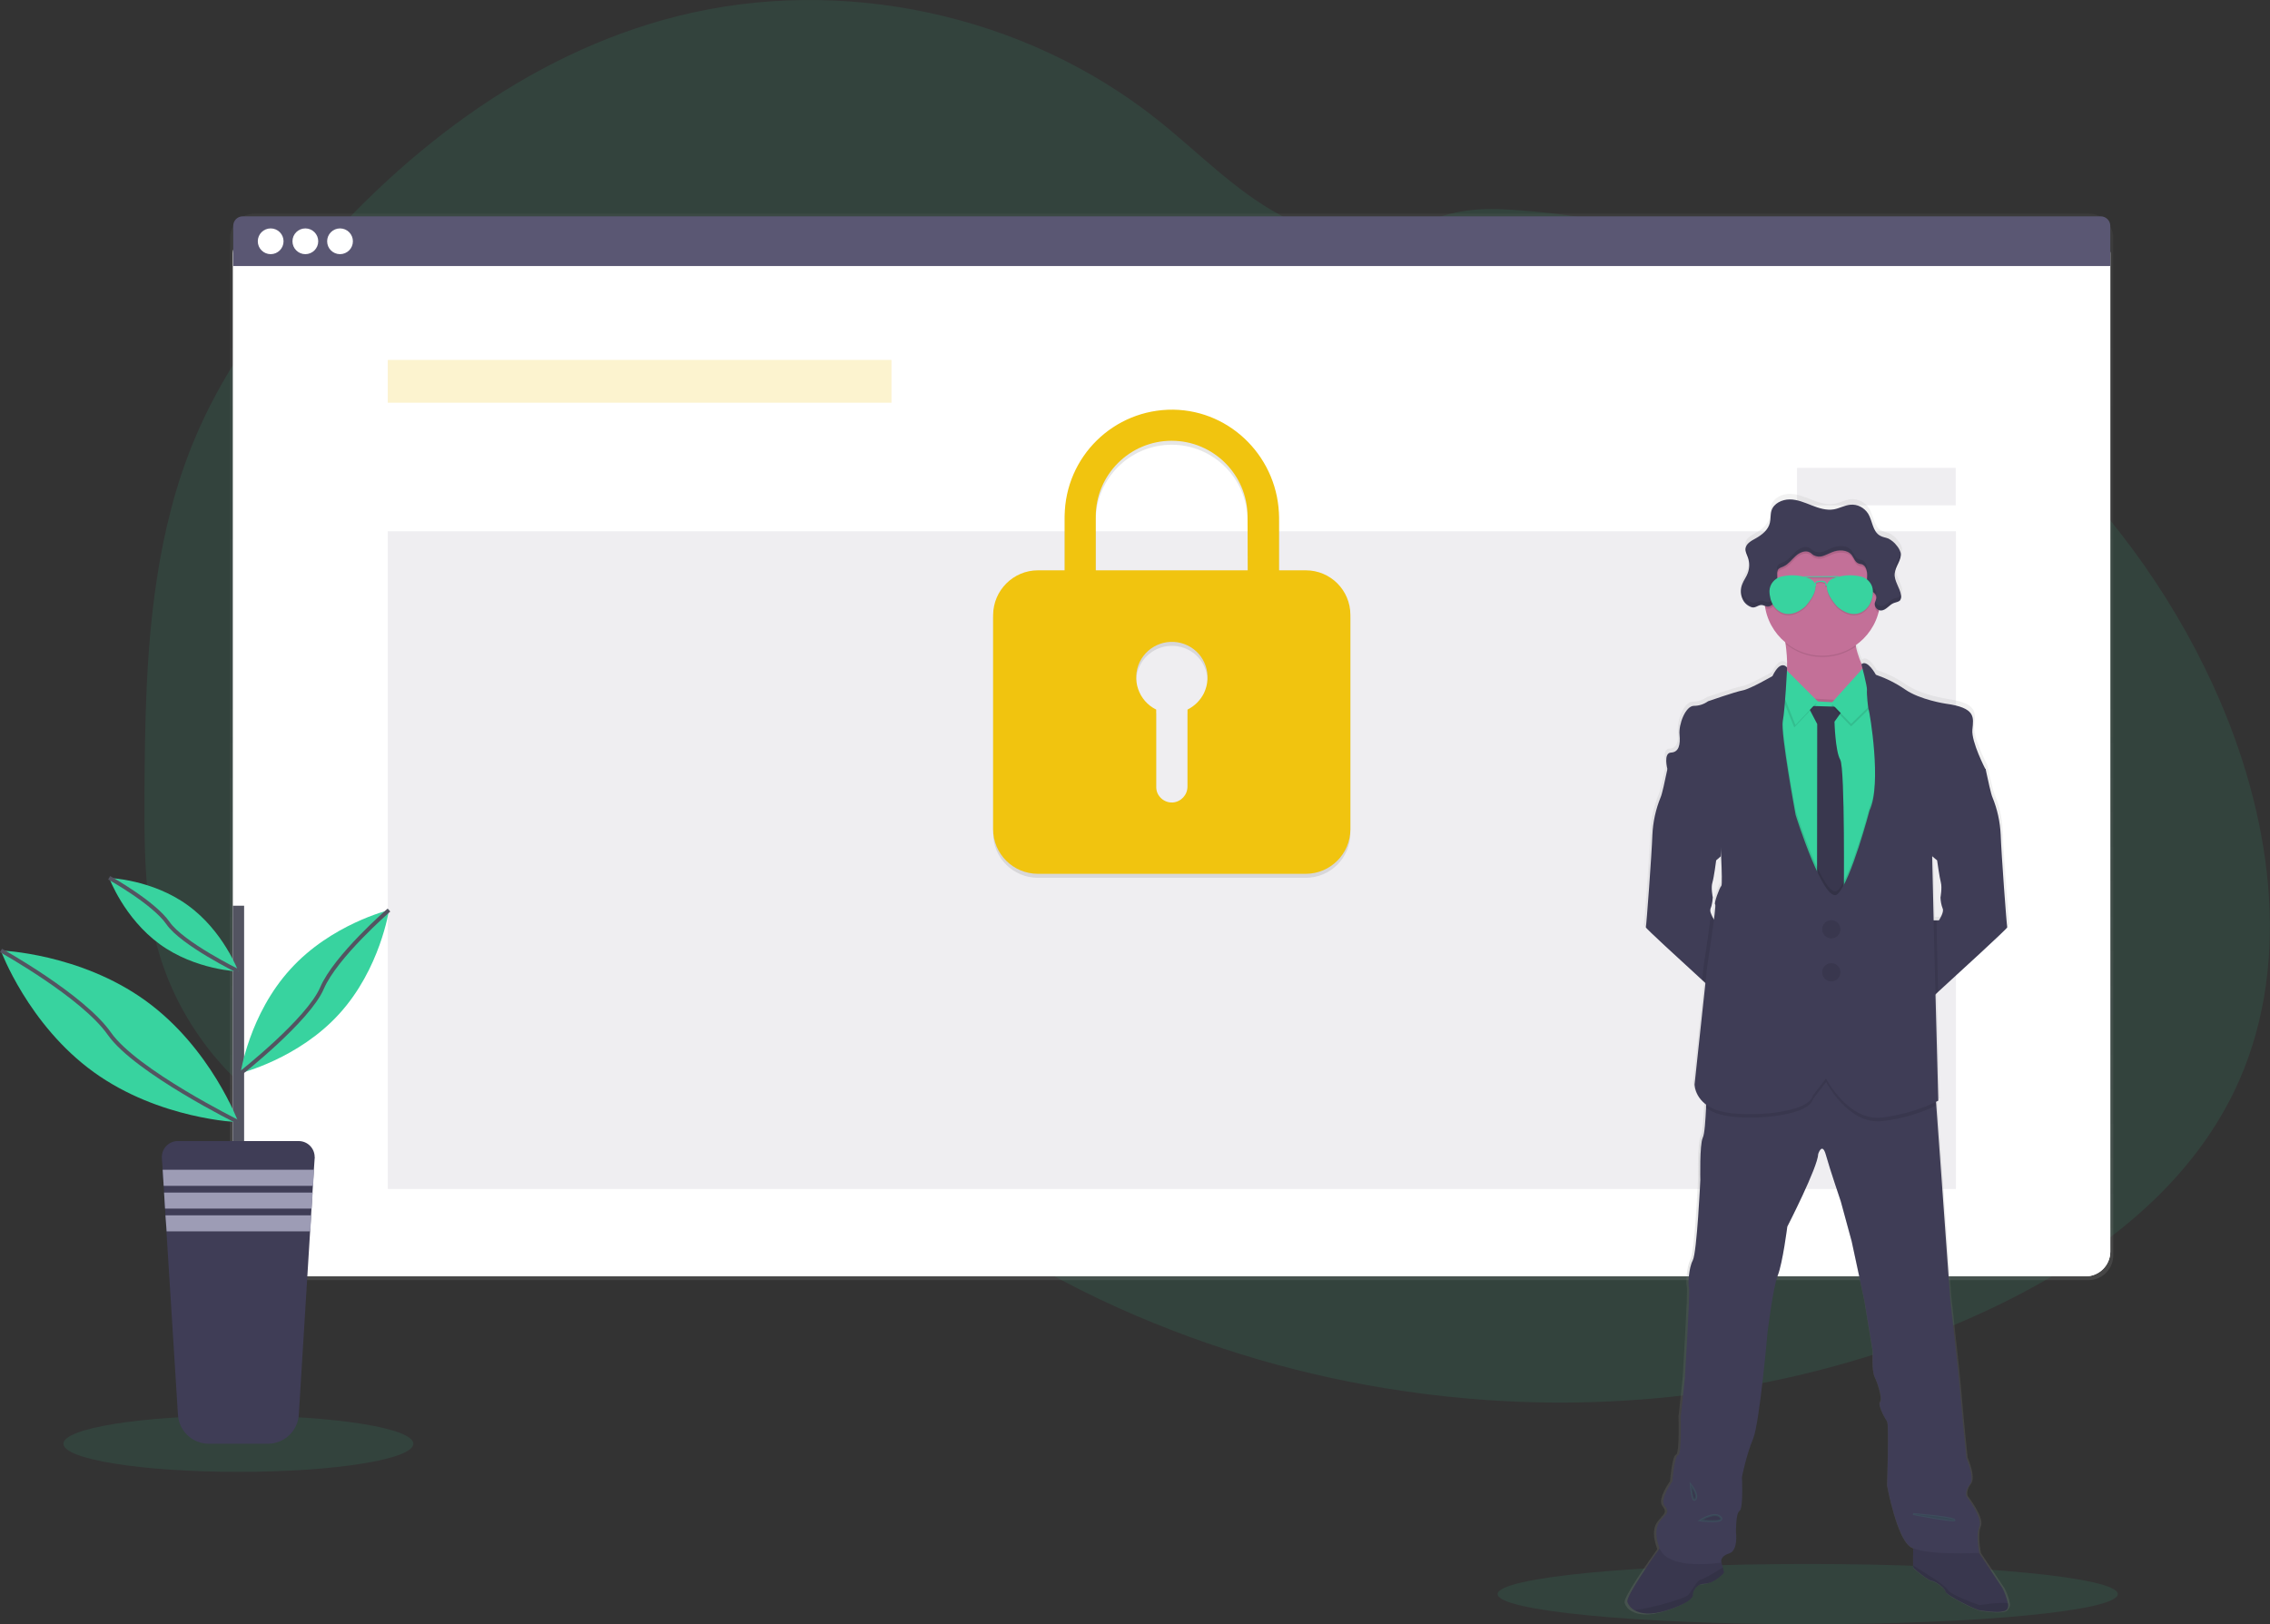 <?xml version="1.0" encoding="utf-8"?>
<!-- Generator: Adobe Illustrator 23.0.4, SVG Export Plug-In . SVG Version: 6.00 Build 0)  -->
<svg version="1.1" id="Layer_1" xmlns="http://www.w3.org/2000/svg" xmlns:xlink="http://www.w3.org/1999/xlink" x="0px" y="0px"
	 viewBox="0 0 1145.6 819.9" style="enable-background:new 0 0 1145.6 819.9;" xml:space="preserve">
<rect x="0" y="0" width="1145.6" height="819.9" fill="#333333" stroke="none"/>
<style type="text/css">
	.st0{opacity:0.1;fill:#38D39F;enable-background:new    ;}
	.st1{fill:url(#SVGID_1_);}
	.st2{fill:#FFFFFF;}
	.st3{opacity:4.000000e-02;fill:#FFFFFF;enable-background:new    ;}
	.st4{fill:#5A5773;}
	.st5{opacity:0.2;fill:#F1C40F;enable-background:new    ;}
	.st6{opacity:0.1;fill:#5A5773;enable-background:new    ;}
	.st7{opacity:0.1;enable-background:new    ;}
	.st8{fill:#F1C40F;}
	.st9{fill:url(#SVGID_2_);}
	.st10{fill:#C37098;}
	.st11{fill:#3F3D56;}
	.st12{fill:none;}
	.st13{fill:#38D39F;}
	.st14{opacity:0.1;stroke:#38D39F;stroke-miterlimit:10;enable-background:new    ;}
	.st15{opacity:0.1;}
	.st16{fill:#535461;}
	.st17{fill:#9D9CB5;}
	.st18{fill:none;stroke:#535461;stroke-width:2;stroke-miterlimit:10;}
</style>
<path class="st0" d="M1127.4,551.2c-26.6,54.8-80.5,91.5-136.4,115.6c-75.3,32.5-158.2,45.5-239.9,40c-14.3-1-28.6-2.5-42.8-4.6
	c-49.5-7.2-97.7-21.3-143.3-41.7c-13.2-5.9-26.1-12.4-38.7-19.4c-21.1-11.7-41.3-24.9-60.5-39.5c-4.8-3.7-9.6-7.5-14.3-11.3
	c-3.2-2.7-6.5-5.4-9.7-8.1c-6.9-5.6-14-10.9-21.9-14.9c-2.4-1.2-4.8-2.3-7.3-3.2c-25.1-9.5-54-5.9-80.1,1.5
	c-19.9,5.7-39.2,13.4-59.1,18.9c-8.8,2.5-17.8,4.4-26.9,5.7c-20.3,2.6-40.9,0.8-60.5-5.3l-1.7-0.5c-2.8-0.9-5.6-1.8-8.3-2.9
	l-1.7-0.6c-2.7-1-5.3-2.1-7.8-3.3l-1.7-0.8c-2.7-1.2-5.3-2.5-7.8-3.9c-0.9-0.5-1.8-1-2.7-1.5c-14.5-8.1-27.7-18.4-39.2-30.5
	c-0.3-0.3-0.6-0.7-1-1c-1.6-1.7-3.1-3.5-4.7-5.3c-0.6-0.7-1.1-1.3-1.7-2c-1.8-2.2-3.5-4.4-5.2-6.7c-0.2-0.3-0.5-0.7-0.7-1
	c-6.8-9.4-12.5-19.7-16.9-30.5c-0.1-0.3-0.3-0.7-0.4-1c-1.3-3.4-2.6-6.9-3.7-10.5c-0.4-1.5-0.9-3-1.3-4.5c-0.1-0.4-0.2-0.9-0.4-1.3
	c-5.5-21.7-6.2-44.3-6.2-66.8c0-2.6,0-5.2,0-7.9c0.2-36.3,0.7-73.3,6.1-109.1c0-0.2,0.1-0.5,0.1-0.7c1.8-12.1,4.2-24,7.3-35.8
	c3.2-12.4,7.3-24.5,12.3-36.3c12.3-29,30.3-55.4,50.2-79.9C199.4,79.1,265.1,27.4,342.1,8.1c83-20.8,175.1-0.9,242.1,52.4
	c20.4,16.2,38.7,35.5,61.6,47.9c20,10.8,43.4,15.3,64.8,6.8c17.7-7.1,29.2-10.6,49.1-9.5c41.2,2.3,81.7,10.8,120.4,25.2
	c1.6,0.6,3.1,1.2,4.7,1.8C985.5,171.2,1072,247.8,1117,346.2c1.2,2.6,2.3,5.2,3.5,7.9C1147.3,416.7,1157,490.1,1127.4,551.2z"/>
<ellipse class="st0" cx="120.3" cy="728.8" rx="88.3" ry="14.2"/>
<ellipse class="st0" cx="912.3" cy="804.7" rx="156.5" ry="15.2"/>
<linearGradient id="SVGID_1_" gradientUnits="userSpaceOnUse" x1="591.305" y1="175.92" x2="591.305" y2="714.25" gradientTransform="matrix(1 0 0 -1 0 822)">
	<stop  offset="0" style="stop-color:#808080;stop-opacity:0.25"/>
	<stop  offset="0.54" style="stop-color:#808080;stop-opacity:0.12"/>
	<stop  offset="1" style="stop-color:#808080;stop-opacity:0.1"/>
</linearGradient>
<path class="st1" d="M128.6,107.8H1054c6.9,0,12.5,5.6,12.5,12.5v513.4c0,6.9-5.6,12.5-12.5,12.5H128.6c-6.9,0-12.5-5.6-12.5-12.5
	V120.2C116.1,113.3,121.7,107.8,128.6,107.8z"/>
<path class="st2" d="M130.1,115.3h922.4c6.9,0,12.5,5.6,12.5,12.5v504c0,6.9-5.6,12.5-12.5,12.5H130.1c-6.9,0-12.5-5.6-12.5-12.5
	v-504C117.7,120.9,123.2,115.3,130.1,115.3z"/>
<path class="st2" d="M130.1,115.3h922.4c6.9,0,12.5,5.6,12.5,12.5v504c0,6.9-5.6,12.5-12.5,12.5H130.1c-6.9,0-12.5-5.6-12.5-12.5
	v-504C117.7,120.9,123.2,115.3,130.1,115.3z"/>
<path class="st3" d="M130.1,115.3h922.4c6.9,0,12.5,5.6,12.5,12.5v504c0,6.9-5.6,12.5-12.5,12.5H130.1c-6.9,0-12.5-5.6-12.5-12.5
	v-504C117.7,120.9,123.2,115.3,130.1,115.3z"/>
<path class="st4" d="M1060.3,109.2H122.5c-2.7,0-4.8,2.2-4.8,4.8v20.3H1065v-20.3C1065,111.4,1062.9,109.3,1060.3,109.2z"/>
<g>
	<circle class="st2" cx="136.6" cy="121.8" r="6.5"/>
	<circle class="st2" cx="154.1" cy="121.8" r="6.5"/>
	<circle class="st2" cx="171.6" cy="121.8" r="6.5"/>
</g>
<rect x="195.7" y="181.7" class="st5" width="254.2" height="21.6"/>
<rect x="195.7" y="268.2" class="st6" width="791.4" height="332"/>
<path class="st7" d="M659,289.9h-13.5v-26.3c0-29.7-23.7-54.4-53.4-54.8c-30-0.3-54.5,23.7-54.8,53.7c0,0.1,0,0.3,0,0.4v27h-13.5
	c-12.4,0-22.5,10.1-22.6,22.5v108.2c0,12.4,10.1,22.5,22.6,22.5H659c12.4,0,22.5-10.1,22.5-22.5V312.4
	C681.5,300,671.5,289.9,659,289.9z M599.3,360.2V399c0,4.3-3.3,7.8-7.5,8.1c-4.4,0.2-8.1-3.2-8.3-7.5c0-0.1,0-0.2,0-0.4v-39
	c-8.9-4.4-12.6-15.1-8.3-24.1c4.4-8.9,15.1-12.6,24.1-8.3s12.6,15.1,8.3,24.1C605.8,355.5,602.9,358.4,599.3,360.2L599.3,360.2z
	 M629.7,289.9H553v-27.1c0-21.2,17.2-38.3,38.3-38.3s38.3,17.2,38.3,38.3L629.7,289.9z"/>
<path class="st8" d="M659,287.9h-13.5v-26.3c0-29.7-23.7-54.4-53.4-54.8c-30-0.3-54.5,23.7-54.8,53.7c0,0.1,0,0.3,0,0.4v27h-13.5
	c-12.4,0-22.5,10.1-22.6,22.5v108.2c0,12.4,10.1,22.5,22.6,22.5H659c12.4,0,22.5-10.1,22.5-22.5V310.4
	C681.5,298,671.5,287.9,659,287.9z M599.3,358.2V397c0,4.3-3.3,7.8-7.5,8.1c-4.4,0.2-8.1-3.2-8.3-7.5c0-0.1,0-0.2,0-0.4v-39
	c-8.9-4.4-12.6-15.1-8.3-24.1c4.4-8.9,15.1-12.6,24.1-8.3s12.6,15.1,8.3,24.1C605.8,353.5,602.9,356.4,599.3,358.2L599.3,358.2z
	 M629.7,287.9H553v-27.1c0-21.2,17.2-38.3,38.3-38.3s38.3,17.2,38.3,38.3L629.7,287.9z"/>
<rect x="906.9" y="236.2" class="st6" width="80.1" height="18.9"/>
<linearGradient id="SVGID_2_" gradientUnits="userSpaceOnUse" x1="944.341" y1="-32.625" x2="944.341" y2="532.72" gradientTransform="matrix(1 0 0 -1 -26.97 781.96)">
	<stop  offset="0" style="stop-color:#808080;stop-opacity:0.25"/>
	<stop  offset="0.54" style="stop-color:#808080;stop-opacity:0.12"/>
	<stop  offset="1" style="stop-color:#808080;stop-opacity:0.1"/>
</linearGradient>
<path class="st9" d="M1014.3,809.3c-0.5-2.7-1.4-5.2-2.7-7.6l-12-17.9h0.1c0,0-1.9-9,0-13.4s-6.7-15.3-6.7-15.3s-1-2.7,1.7-6.1
	c2.7-3.4-1.7-13.2-1.7-13.2s-2.1-20.5-2.3-23.7s-1.9-20.5-1.9-20.5l-4-36.9l-7.1-97.8l-0.1-1.8c0.9-0.4,1.3-0.7,1.3-0.7l-1.4-54.1
	l1.2-1.1c10.7-9.7,35.5-32.2,35.3-32.7s-3-37.6-3.3-46.9c-0.3-6.6-1.7-13.1-4.3-19.2c-0.6-1.2-2.4-9.3-3.2-12.8
	c-0.2-0.9-0.3-1.5-0.3-1.5s-7.3-13.8-6.6-20.1s1.9-11-13.6-13.2c0,0-13-1.9-20.7-7.2c-4.6-3.2-9.6-5.7-14.9-7.4c0,0-4.3-8-7.4-5.3
	c-1.3-2.9-2.2-5.8-2.8-8.9l-0.1-0.6c5.7-4,9.9-9.9,11.6-16.7c0.1-0.4,0.2-0.8,0.3-1.1c0.3,0.1,0.6,0.2,0.9,0.2
	c2.6,0,4.2-2.9,6.7-3.9c1-0.4,2.2-0.5,3-1.2c0.5-0.6,0.8-1.4,0.7-2.2c0-0.3,0-0.5,0-0.8c0-0.1,0-0.2,0-0.3v0.1
	c-0.7-3.6-3.5-6.9-3.2-10.6c0.3-3.5,3.4-6.5,3.1-9.9c0-0.3,0-0.5-0.1-0.8v0.1c-0.4-1.3-1.1-2.5-2-3.5c-1.1-1.5-2.5-2.7-4.1-3.5
	c-1.4-0.6-3-0.8-4.3-1.5c-3.8-2.1-3.8-7.5-6.1-11.2c-2-3.1-5.6-4.9-9.3-4.6c-2.8,0.3-5.4,1.8-8.2,2.3c-3.8,0.7-7.8-0.6-11.4-2
	s-7.3-3-11.2-3s-8.1,2-9.3,5.7c-0.6,2-0.3,4.1-0.8,6.2c-0.9,3.6-4,6.1-7.2,7.9c-2,1.1-4.4,2.4-5,4.5c0-0.1,0-0.1,0-0.2
	c0,0.2-0.1,0.3-0.1,0.5c0,0.2,0,0.4,0,0.7c0,1.4,0.8,2.8,1.3,4.2c1,2.6,0.9,5.5-0.1,8.1c-0.7,1.9-2,3.6-2.7,5.5
	c-0.3,0.9-0.6,1.8-0.7,2.7v-0.2c0,0.4,0,0.9,0,1.3c0,1.5,0.3,2.9,1,4.2c0.9,1.8,2.5,3.2,4.5,3.8c2,0.5,3.2-1.5,5.4-1
	c0.4,0.1,0.7,0.2,1.1,0.4c0.1,0.5,0.1,0.9,0.2,1.3c1.3,6.7,4.9,12.8,10.1,17.2c0,0.2,0.1,0.5,0.1,0.7l0,0c0.6,4,0.9,8,0.8,12.1
	c0,0-3.2-4.6-7.5,4.3c0,0-11.3,6.5-15.2,7.2s-17.7,5.5-17.7,5.5c-2.1,1.5-4.6,2.3-7.2,2.3c-4.3,0-7.9,9.4-7.4,14.6s-0.3,8.9-4.3,9.1
	s-1.8,8.3-1.8,8.5l-0.4,1.8c-0.8,3.6-2.5,11.3-3.1,12.5c-2.5,6.1-4,12.6-4.3,19.2c-0.3,9.3-3,46.2-3.3,46.9
	c-0.2,0.4,16.8,15.9,28.7,26.8l1.7,1.6l-5.5,51.3c0.3,4,2.4,7.7,5.6,10c0,0.6,0,1.2-0.1,1.8c-0.2,6-0.7,13.3-1.7,15.2
	c-1.7,3.4-1.3,21.4-1.3,21.4s-1.7,36.7-3.8,40.7s-2.5,12.4-1.9,14s-2.1,45.7-2.1,45.7l-2.1,19.7c0,0,0.6,18.9-1.3,19.3
	s-3,13.4-3,13.4s-6.7,9.2-3.8,12.6s-0.4,4.8-0.7,5.7s-6.4,4-2,15.7c0,0.1,0.1,0.2,0.1,0.3c-4.1,5.8-17.3,24.3-16.5,27.1
	c0.6,1.8,1.8,3.3,3.5,4.2c3.1,1.8,8.4,2.7,16.8,0c14-4.5,13-7.8,13-7.8c0.1-3.2,2.7-5.6,5.9-5.7c5.8-0.4,10.1-5.8,10.1-5.8l-0.7-2.5
	l-0.9-3.5c0.1-1,0.8-2.8,4-3.7c4.8-1.5,3.6-10.7,3.6-10.7s-0.4-9.6,1.7-10.9s1.3-17.2,1.3-17.2s2.3-11.5,5.7-19.3s7.4-53.9,7.4-53.9
	s2.7-22.6,5.3-29.1s4.8-24.7,4.8-24.7s15.6-30.2,15.8-36.9c0,0,2-6.3,4,0.6s7.6,23.5,7.6,23.5l5.5,20.3l6.5,30.4l4.2,25.6
	c0,0-0.6,9.6,1,13s4,11.1,2.7,12.6s2.5,8.4,3.6,9.8s0,32.5,0,32.5s4.8,26.4,11.8,31c0.5,0.3,1,0.6,1.5,0.8c-0.1,2.9-0.2,6.7-0.1,8.7
	c0,0.4,0.1,0.9,0.2,1.3c0.6,0.8,7.8,6.5,9.3,6.5s6.7,3.7,7,5.5s15.4,9.3,17.5,9.5s12.6,2.1,14-0.8
	C1014.4,811.1,1014.5,810.2,1014.3,809.3z M977,431.6l1.1,0.9c0,0,1.1,8.6,1.9,11.2s-0.2,7.6-0.2,7.6c0.1,1.9,0.4,3.7,1.1,5.5
	c0.9,1.9-1.9,6-1.9,6h-2.5l-0.8-32.4L977,431.6z M901.8,334.9v-0.2C901.8,334.8,901.8,334.8,901.8,334.9L901.8,334.9z M863,459.5
	c-0.4-0.8-0.4-1.8-0.2-2.7c0.2-0.5,0.4-1,0.5-1.5c0.3-1.3,0.5-2.7,0.6-4c0,0,0,0,0,0c-0.1-0.5-0.9-5.1-0.2-7.6s1.9-11.2,1.9-11.2
	l0.7-0.6l1.7-1.5c0,0,0-0.5,0.1-1.4c0.3,7.6,0.6,16,0.2,16.4c-0.8,0.8-3.9,9-3.2,9.3c0.2,0.1-0.1,3.4-0.7,7.8
	C863.9,461.6,863.4,460.6,863,459.5z"/>
<path class="st10" d="M943.6,342.9v12.4L918,368.1c0,0-25.3-15.3-19.1-21.4c4-3.9,3.2-14.5,2.2-21.8l0,0c-0.6-4.2-1.4-7.4-1.4-7.4
	s45.5-13,38.6-3.1c-2.3,3.3-2.5,7.6-1.7,11.8C938.2,334.7,943.6,342.9,943.6,342.9z"/>
<path class="st11" d="M873.6,464.5l-3.3,40.5c0,0-4.9-4.5-11.3-10.3c-11.8-10.8-28.6-26.2-28.4-26.6c0.3-0.6,3-37.4,3.3-46.6
	c0.3-6.6,1.7-13,4.2-19.1c0.6-1.2,2.3-8.8,3-12.4c0.2-1.1,0.4-1.8,0.4-1.8l5.5-2.2c0,0,23,25.7,23,26.1s-1.6,20.2-1.6,20.2l-1.6,1.4
	l-0.7,0.6c0,0-1.1,8.6-1.9,11.2s0.1,7.1,0.2,7.5l0,0c-0.1,1.3-0.3,2.7-0.6,4c-0.1,0.5-0.3,1-0.5,1.5c-0.3,0.9-0.2,1.8,0.2,2.7
	c0.4,1.2,1,2.3,1.7,3.3L873.6,464.5z"/>
<path class="st11" d="M1013,468.1c0.2,0.5-24.3,22.9-34.9,32.6l-4.8,4.4l-3.3-40.5h8.5c0,0,2.8-4.1,1.9-6c-0.7-1.8-1-3.6-1.1-5.5
	c0,0,0.9-5,0.2-7.6s-1.9-11.2-1.9-11.2l-1.1-0.9l-1.3-1.1c0,0-1.6-19.7-1.6-20.2s23-26.1,23-26.1l5.5,2.2c0,0,0.1,0.6,0.3,1.5
	c0.7,3.4,2.5,11.5,3.1,12.7c2.5,6.1,3.9,12.5,4.2,19.1C1010,430.7,1012.7,467.5,1013,468.1z"/>
<path class="st11" d="M1013.1,812.1c-1.5,2.9-11.8,1-13.9,0.8s-17.2-7.7-17.4-9.5s-5.4-5.4-6.9-5.4s-8.5-5.6-9.2-6.5
	c-0.2-0.4-0.2-0.9-0.2-1.3c-0.2-3.4,0.2-12.3,0.2-12.3l30.2,1.7l14.7,22.1c1.2,2.4,2.1,4.9,2.7,7.6
	C1013.6,810.2,1013.5,811.2,1013.1,812.1z"/>
<path class="st7" d="M1013.1,812.1c-1.5,2.9-11.8,1-13.9,0.8s-17.2-7.7-17.4-9.5s-5.4-5.4-6.9-5.4s-8.5-5.6-9.2-6.5
	c-0.2-0.4-0.2-0.9-0.2-1.3c-0.2-3.4,0.2-12.3,0.2-12.3l30.2,1.7l14.7,22.1c1.2,2.4,2.1,4.9,2.7,7.6
	C1013.6,810.2,1013.5,811.2,1013.1,812.1z"/>
<path class="st7" d="M1013.1,812.1c-1.5,2.9-11.8,1-13.9,0.8s-17.2-7.7-17.4-9.5s-5.4-5.4-6.9-5.4s-8.5-5.6-9.2-6.5
	c-0.2-0.4-0.2-0.9-0.2-1.3l9.8,6.2c0,0,6.3,4,7.9,6.4s14.8,7.3,15.9,7.4c0.8,0.1,9.4-1.6,14.2-0.9
	C1013.6,810.2,1013.5,811.2,1013.1,812.1z"/>
<path class="st11" d="M870.1,793.8c0,0-4.3,5.3-10,5.7c-3.1,0-5.7,2.5-5.8,5.6c0,0,1,3.2-12.8,7.7c-8.3,2.7-13.6,1.8-16.7,0
	c-1.6-0.9-2.9-2.4-3.5-4.2c-0.9-3.3,17.5-28.7,17.5-28.7l16.8-1l12,5.4l1.8,6.9L870.1,793.8z"/>
<path class="st7" d="M870.1,793.8c0,0-4.3,5.3-10,5.7c-3.1,0-5.7,2.5-5.8,5.6c0,0,1,3.2-12.8,7.7c-8.3,2.7-13.6,1.8-16.7,0
	c-1.6-0.9-2.9-2.4-3.5-4.2c-0.9-3.3,17.5-28.7,17.5-28.7l16.8-1l12,5.4l1.8,6.9L870.1,793.8z"/>
<path class="st12" d="M870.1,793.8c0,0-4.3,5.3-10,5.7c-3.1,0-5.7,2.5-5.8,5.6c0,0,1,3.2-12.8,7.7c-8.3,2.7-13.6,1.8-16.7,0
	c7.9-0.8,25.3-5.8,27-7.5c2.1-2.1,4.7-7.8,6.5-7.9c1.2-0.1,7.5-3.8,11.2-6.2L870.1,793.8z"/>
<path class="st7" d="M870.1,793.8c0,0-4.3,5.3-10,5.7c-3.1,0-5.7,2.5-5.8,5.6c0,0,1,3.2-12.8,7.7c-8.3,2.7-13.6,1.8-16.7,0
	c7.9-0.8,25.3-5.8,27-7.5c2.1-2.1,4.7-7.8,6.5-7.9c1.2-0.1,7.5-3.8,11.2-6.2L870.1,793.8z"/>
<path class="st11" d="M998.9,770.6c-1.9,4.4,0,13.3,0,13.3s-28,1.5-34.8-3.1s-11.7-30.9-11.7-30.9s1-30.9,0-32.3s-4.8-8.3-3.5-9.8
	s-1-9.2-2.7-12.5s-1-12.9-1-12.9l-4.2-25.5l-6.5-30.2l-5.5-20.2c0,0-5.6-16.5-7.5-23.4s-3.9-0.6-3.9-0.6
	c-0.2,6.7-15.6,36.7-15.6,36.7s-2.3,18.2-4.8,24.6s-5.2,29-5.2,29s-4,45.9-7.3,53.6s-5.6,19.2-5.6,19.2s0.8,15.9-1.2,17.1
	s-1.8,10.9-1.8,10.9s1.2,9.2-3.5,10.6s-4,4.6-4,4.6s-26.7,4.4-31.1-7.3s1.7-14.8,2-15.6s3.7-2.3,0.7-5.6s3.8-12.5,3.8-12.5
	s1-12.9,2.9-13.3s1.3-19.2,1.3-19.2l2.1-19.6c0,0,2.7-43.8,2.1-45.5s-0.2-10,1.9-14s3.8-40.5,3.8-40.5s-0.4-17.9,1.2-21.3
	c1-1.9,1.4-9.2,1.7-15.1c0.2-4.5,0.2-8.3,0.2-8.3l23.4-8.8l30-9.6l25.2,12.1l36.9,7.1l0.5,6.4l7,97.3l4,36.7c0,0,1.7,17.3,1.9,20.4
	s2.3,23.6,2.3,23.6s4.4,9.8,1.7,13.1s-1.7,6-1.7,6S1000.8,766.2,998.9,770.6z"/>
<path class="st7" d="M938.4,314.5c-2.3,3.3-2.5,7.6-1.7,11.8c-10.8,7.6-25.4,7.1-35.6-1.3l0,0c-0.6-4.2-1.4-7.4-1.4-7.4
	S945.3,304.6,938.4,314.5z"/>
<path class="st10" d="M949,301.7c0,16.2-13.1,29.3-29.3,29.3s-29.3-13.1-29.3-29.3s13.1-29.3,29.3-29.3l0,0
	c16.1-0.1,29.2,12.9,29.3,29C949,301.5,949,301.6,949,301.7z"/>
<polygon class="st7" points="955.1,350.4 945.5,521.4 893.4,510.4 883,441.9 893.3,349.9 901,350.9 914.6,352.6 928,353.4 
	942.6,351.8 "/>
<polygon class="st13" points="955.1,351.7 945.5,522.6 893.4,511.7 883,443.1 893.3,351.1 901,352.1 914.6,353.9 928,354.7 
	942.6,353.1 "/>
<path class="st11" d="M912.3,356.3l18.8,0.6l-5.3,7.4c0,0,0.4,14.9,2.9,19.2s1.8,70.4,1.8,70.4l-5,9.5l-8.5-10.6l0.1-87.3
	L912.3,356.3z"/>
<path class="st7" d="M912.3,356.3l18.8,0.6l-5.3,7.4c0,0,0.4,14.9,2.9,19.2s1.8,70.4,1.8,70.4l-5,9.5l-8.5-10.6l0.1-87.3
	L912.3,356.3z"/>
<polygon class="st7" points="941.7,336.9 924.2,356.3 934.2,366.7 950.8,350.5 "/>
<polygon class="st13" points="941.7,335.6 924.2,355 934.2,365.4 950.8,349.3 "/>
<polygon class="st7" points="916.8,355.3 899,337.6 897.3,346.9 905.5,367.2 "/>
<polygon class="st13" points="917.4,354.1 899.6,336.3 898,345.6 906.1,366 "/>
<path class="st7" d="M977.1,558.1c-8.5,4.1-17.6,6.7-27,7.8c-17.2,2.2-28.5-19.7-28.5-19.7l-6.6,8.5c-2.1,9.1-33.9,11.4-46.8,7.9
	c-2.7-0.7-5.2-1.9-7.4-3.5c0.2-4.5,0.2-8.3,0.2-8.3l23.4-8.8l30-9.6l25.2,12.1l36.9,7.1L977.1,558.1z"/>
<path class="st7" d="M955.1,351.7l-9.6,170.9l-52.2-11L883,443.1l10.2-92l7.7,1c-0.2,3.4-0.6,6.7-1.1,10c-1.2,5.9,6.5,47.4,6.5,47.4
	s14.7,46.5,21.3,39.8s16-42.1,16-42.1c6.4-13.1,0.1-50-0.4-50.7c-0.3-1.1-0.5-2.2-0.6-3.4L955.1,351.7z"/>
<path class="st7" d="M977.7,484l0.4,16.8l-4.8,4.4l-3.2-40.5h7.2L977.7,484z"/>
<path class="st7" d="M864.4,453.1L864.4,453.1c-0.1,1.3-0.3,2.7-0.6,4c0-0.4,0-0.6-0.1-0.6C863.5,456.4,863.8,454.8,864.4,453.1z"/>
<path class="st7" d="M873.6,464.5l-3.3,40.5c0,0-4.9-4.5-11.3-10.3l0.8-7.2c0,0,2.7-17.6,3.7-26.3c0.4,1.2,1,2.3,1.7,3.3
	L873.6,464.5z"/>
<path class="st11" d="M901.9,337c0,0-3.1-4.6-7.4,4.3c0,0-11.2,6.5-15,7.2S862,354,862,354c-2.1,1.5-4.5,2.3-7.1,2.3
	c-4.3,0-7.8,9.4-7.3,14.5s-0.3,8.9-4.3,9.1s-1.8,8.4-1.8,8.4l26.4,30.2c0,0,1.7,27.9,0.8,28.7s-3.9,9-3.1,9.3s-4,31.1-4,31.1
	l-6.4,59.8c0,0,0,10,12.9,13.5s44.8,1.2,46.8-7.9l6.6-8.6c0,0,11.3,21.9,28.5,19.7s28.2-8.5,28.2-8.5l-1.9-71.6l-1.2-51.6l26.9-44.1
	c0,0-7.2-13.8-6.6-20s1.9-11-13.5-13.1c0,0-12.9-1.9-20.5-7.2c-4.5-3.1-9.5-5.6-14.7-7.4c0,0-4.3-8-7.3-5.3c0,0,3,11.3,2.8,13
	s0.5,9.3,0.9,10.1s6.7,37.6,0.4,50.7c0,0-9.3,35.4-16,42.1s-21.3-39.8-21.3-39.8s-7.7-41.5-6.5-47.4S901.9,337,901.9,337z"/>
<circle class="st11" cx="924.2" cy="469.1" r="4.6"/>
<circle class="st11" cx="924.2" cy="490.8" r="4.6"/>
<circle class="st7" cx="924.2" cy="469.1" r="4.6"/>
<circle class="st7" cx="924.2" cy="490.8" r="4.6"/>
<path class="st14" d="M965.5,764.3c0,0,18.8,1.5,20.7,2.9S965.5,764.3,965.5,764.3z"/>
<path class="st14" d="M853.3,749.5c0,0,4,5,2.3,7.3S853.3,749.5,853.3,749.5z"/>
<path class="st14" d="M858.1,767.5c0,0,7.3-4.8,10.2-1.6S858.1,767.5,858.1,767.5z"/>
<path class="st7" d="M949,301.7c0,2.5-0.3,5-0.9,7.4c-1.3-0.6-2-1.9-1.9-3.3c0.1-1.2,0.9-2.3,0.8-3.5c-0.2-1.8-2.5-2.6-3.6-4
	c-1.4-1.7-1.1-4.3-1-6.5s-0.5-5-2.6-5.8c-0.6-0.2-1.3-0.2-1.9-0.5c-1.7-0.7-2.2-2.8-3.3-4.2c-2.2-2.9-6.6-2.8-10-1.4
	c-1.5,0.7-3,1.3-4.5,1.9c-1.5,0.5-3.3,0.4-4.7-0.4c-0.7-0.4-1.2-1-1.9-1.4c-2.3-1.4-5.2,0-7.2,1.8s-3.5,4.1-6,5.2
	c-1.1,0.5-2.5,0.8-3,1.9c-0.3,0.6-0.4,1.2-0.3,1.9c0,3.9,0.5,7.8-0.3,11.6c-0.5,2.5-2.2,5.2-4.7,4.9c-0.3,0-0.6-0.1-0.9-0.2
	c-3-15.9,7.5-31.2,23.4-34.2c15.9-3,31.2,7.5,34.2,23.4C948.9,298.1,949,299.9,949,301.7L949,301.7z"/>
<path class="st11" d="M889.6,305.5c0.8,0.2,1.5,0.6,2.2,0.7c2.5,0.3,4.2-2.5,4.7-4.9c0.8-3.8,0.4-7.8,0.4-11.6
	c-0.1-0.6,0.1-1.3,0.3-1.9c0.6-1.1,1.9-1.4,3-1.9c2.4-1.1,4-3.4,6-5.2s4.9-3.1,7.2-1.8c0.7,0.4,1.2,1,1.9,1.4
	c1.5,0.8,3.2,0.9,4.7,0.4c1.5-0.5,3-1.3,4.5-1.9c3.3-1.4,7.8-1.4,10,1.4c1.1,1.4,1.6,3.5,3.3,4.2c0.6,0.3,1.3,0.3,1.9,0.5
	c2.1,0.8,2.7,3.5,2.6,5.8s-0.4,4.8,1,6.5c1.2,1.4,3.4,2.2,3.6,4c0.2,1.2-0.6,2.3-0.8,3.5c-0.1,1.8,1.3,3.4,3.1,3.5c0,0,0,0,0,0
	c2.6,0,4.2-2.9,6.6-3.8c1-0.4,2.2-0.5,3-1.2c0.6-0.8,0.8-1.8,0.6-2.7c-0.5-3.8-3.6-7.2-3.2-11c0.3-3.7,3.7-6.9,3-10.5
	c-0.4-1.3-1.1-2.6-2-3.6c-1.1-1.5-2.5-2.6-4.1-3.5c-1.4-0.6-3-0.7-4.3-1.5c-3.8-2.1-3.8-7.5-6-11.1c-2-3.1-5.5-4.9-9.1-4.5
	c-2.8,0.3-5.4,1.8-8.1,2.3c-3.8,0.7-7.7-0.6-11.3-2s-7.3-3-11.1-3s-8.1,2-9.2,5.7c-0.6,2-0.3,4.1-0.8,6.1c-0.8,3.6-4,6.1-7.2,7.9
	c-2.2,1.2-4.8,2.6-5.1,5.1c-0.2,1.6,0.7,3,1.2,4.5c0.9,2.6,0.9,5.4-0.1,8c-0.7,1.9-2,3.5-2.7,5.4c-1.1,2.6-1,5.5,0.3,8
	c0.9,1.8,2.6,3.2,4.6,3.8C886.3,307,887.5,305,889.6,305.5z"/>
<g class="st15">
	<path d="M896.6,299c-0.5,2.5-2.2,5.2-4.7,4.9c-0.8-0.1-1.5-0.5-2.2-0.7c-2.1-0.5-3.3,1.5-5.3,1c-2-0.6-3.6-1.9-4.6-3.8
		c-0.5-1-0.8-2.1-0.9-3.3c-0.2,1.8,0.1,3.6,0.9,5.1c0.9,1.8,2.6,3.2,4.6,3.8c2,0.5,3.2-1.5,5.3-1c0.7,0.3,1.5,0.5,2.2,0.6
		c2.5,0.3,4.2-2.5,4.7-4.9c0.4-2.2,0.6-4.4,0.5-6.6C897.1,295.9,896.9,297.5,896.6,299z"/>
	<path d="M882.9,284c0.1-1.6-0.1-3.3-0.7-4.8c-0.5-1-0.8-2.1-1.2-3.2c0,0.2-0.1,0.3-0.1,0.5c-0.2,1.6,0.7,3,1.2,4.5
		C882.6,282,882.8,283,882.9,284z"/>
	<path d="M959.3,278.7c-0.5,2.8-2.8,5.5-3,8.5c-0.1,0.5-0.1,1,0,1.5C956.8,285.2,959.9,282.1,959.3,278.7z"/>
	<path d="M959.5,299.8c-0.1,0.4-0.3,0.8-0.6,1.1c-0.7,0.8-2,0.9-3,1.2c-2.4,0.9-4,3.9-6.6,3.8c-1.4-0.1-2.6-1-3-2.3
		c-0.1,0.2-0.1,0.4-0.1,0.7c-0.1,1.8,1.3,3.4,3.1,3.5c0,0,0,0,0,0c2.6,0,4.2-2.9,6.6-3.8c1-0.4,2.2-0.5,3-1.2
		c0.6-0.8,0.8-1.8,0.6-2.7C959.5,300,959.5,299.9,959.5,299.8z"/>
	<path d="M946.9,299c-0.2-1.8-2.5-2.6-3.6-4c-0.7-0.9-1.1-2.1-1.1-3.3c-0.1,1.9,0,3.8,1.1,5.2s2.9,2,3.5,3.4
		C946.9,299.9,947,299.4,946.9,299z"/>
	<path d="M942.3,288.5c0.1-2.2-0.5-5-2.6-5.8c-0.6-0.2-1.3-0.3-1.9-0.5c-1.7-0.7-2.2-2.8-3.3-4.2c-2.2-2.9-6.6-2.8-10-1.4
		c-1.5,0.6-2.9,1.4-4.5,1.9c-1.5,0.5-3.3,0.4-4.7-0.4c-0.7-0.4-1.2-1-1.9-1.4c-2.3-1.4-5.2,0-7.2,1.8s-3.5,4.1-6,5.2
		c-1.1,0.5-2.5,0.8-3.1,1.9c-0.3,0.6-0.4,1.2-0.3,1.9c0,0.4,0,0.8,0,1.2c0-0.4,0.1-0.8,0.3-1.2c0.6-1.1,1.9-1.4,3.1-1.9
		c2.4-1.1,4-3.4,6-5.2s4.9-3.1,7.2-1.8c0.7,0.4,1.2,1,1.9,1.4c1.5,0.8,3.2,0.9,4.7,0.4c1.5-0.5,3-1.2,4.5-1.9
		c3.3-1.4,7.8-1.4,10,1.4c1.1,1.4,1.6,3.5,3.3,4.2c0.6,0.3,1.3,0.3,1.9,0.5c1.7,0.6,2.4,2.6,2.5,4.5L942.3,288.5z"/>
</g>
<g class="st15">
	<path d="M893,299c0.1-3.4,2.5-6.3,5.8-7.2c4.5-1.1,9.1-0.9,13.5,0.6c9.5,3.1-1.2,14.4-1.2,14.4s-7.1,7-13.7,2.1
		c-2-1.5-3.3-3.6-3.9-6C893.2,301.6,893,300.3,893,299z"/>
	<path d="M945.2,299c-0.1-3.4-2.5-6.3-5.8-7.2c-4.5-1.1-9.1-0.9-13.5,0.6c-9.5,3.1,1.2,14.4,1.2,14.4s7.1,7,13.7,2.1
		c2-1.5,3.3-3.6,3.9-6C945.1,301.6,945.2,300.3,945.2,299z"/>
	<polygon points="910.5,291.5 910.5,292 927.8,292 927.8,291.4 	"/>
	<path d="M916,296.5h0.5v-1.6c0,0,1.8-1.4,4.7,0v1.4h1v-0.9h-0.5c0,0,0.2-1.9-3.1-1.6c0,0-2.6-0.2-2.6,1.4h-0.6L916,296.5z"/>
</g>
<path class="st13" d="M893,298.3c0.1-3.4,2.5-6.3,5.8-7.2c4.5-1.1,9.1-0.9,13.5,0.6c9.5,3.1-1.2,14.4-1.2,14.4s-7.1,7-13.7,2.1
	c-2-1.5-3.3-3.6-3.9-6C893.2,301,893,299.7,893,298.3z"/>
<path class="st13" d="M945.2,298.3c-0.1-3.4-2.5-6.3-5.8-7.2c-4.5-1.1-9.1-0.9-13.5,0.6c-9.5,3.1,1.2,14.4,1.2,14.4s7.1,7,13.7,2.1
	c2-1.5,3.3-3.6,3.9-6C945.1,301,945.2,299.7,945.2,298.3z"/>
<polygon class="st13" points="910.5,290.9 910.5,291.3 927.8,291.3 927.8,290.8 "/>
<path class="st13" d="M916,295.9h0.5v-1.6c0,0,1.8-1.4,4.7,0v1.4h1v-0.9h-0.5c0,0,0.2-1.9-3.1-1.6c0,0-2.6-0.2-2.6,1.4h-0.6
	L916,295.9z"/>
<rect x="117.5" y="457.2" class="st16" width="5.7" height="127.9"/>
<path class="st11" d="M158.8,584.7l-0.4,5.8l-0.5,8.1l-0.2,3.4l-0.5,8.1l-0.2,3.4l-0.5,8.1l-5.7,92.5c-0.5,8.3-7.4,14.7-15.6,14.7
	h-29.8c-8.3,0-15.1-6.4-15.6-14.7L84,621.6l-0.5-8.1l-0.2-3.4l-0.5-8.2l-0.2-3.4l-0.5-8.1l-0.4-5.8c-0.3-4.5,3.1-8.3,7.6-8.6
	c0.2,0,0.3,0,0.5,0h60.9c4.5,0,8.1,3.6,8.1,8.1C158.9,584.3,158.9,584.5,158.8,584.7z"/>
<polygon class="st17" points="158.5,590.5 158,598.6 82.6,598.6 82.1,590.5 "/>
<polygon class="st17" points="157.8,602 157.3,610.1 83.3,610.1 82.8,602 "/>
<polygon class="st17" points="157.1,613.5 156.6,621.6 84.1,621.6 83.5,613.5 "/>
<path class="st13" d="M73.4,505.1c33.1,23.9,46.9,61.4,46.9,61.4s-39.9-1.4-73-25.3S0.4,479.8,0.4,479.8S40.3,481.2,73.4,505.1z"/>
<path class="st18" d="M0.5,479.8c0,0,41.4,23,54.7,42c13.3,19,65.2,44.7,65.2,44.7"/>
<path class="st13" d="M94.8,457c18,13,25.5,33.4,25.5,33.4s-21.7-0.7-39.7-13.8s-25.5-33.4-25.5-33.4S76.8,443.9,94.8,457z"/>
<path class="st18" d="M55.1,443.1c0,0,22.5,12.5,29.7,22.9s35.5,24.3,35.5,24.3"/>
<path class="st13" d="M146.5,489.3c-20.7,22.7-25.1,52.4-25.1,52.4s29.2-7.2,49.8-29.9c20.7-22.7,25.1-52.4,25.1-52.4
	S167.1,466.5,146.5,489.3z"/>
<path class="st18" d="M196.3,459.4c0,0-26.9,23.3-33.8,39.4c-6.9,16.1-41.1,43-41.1,43"/>
</svg>
